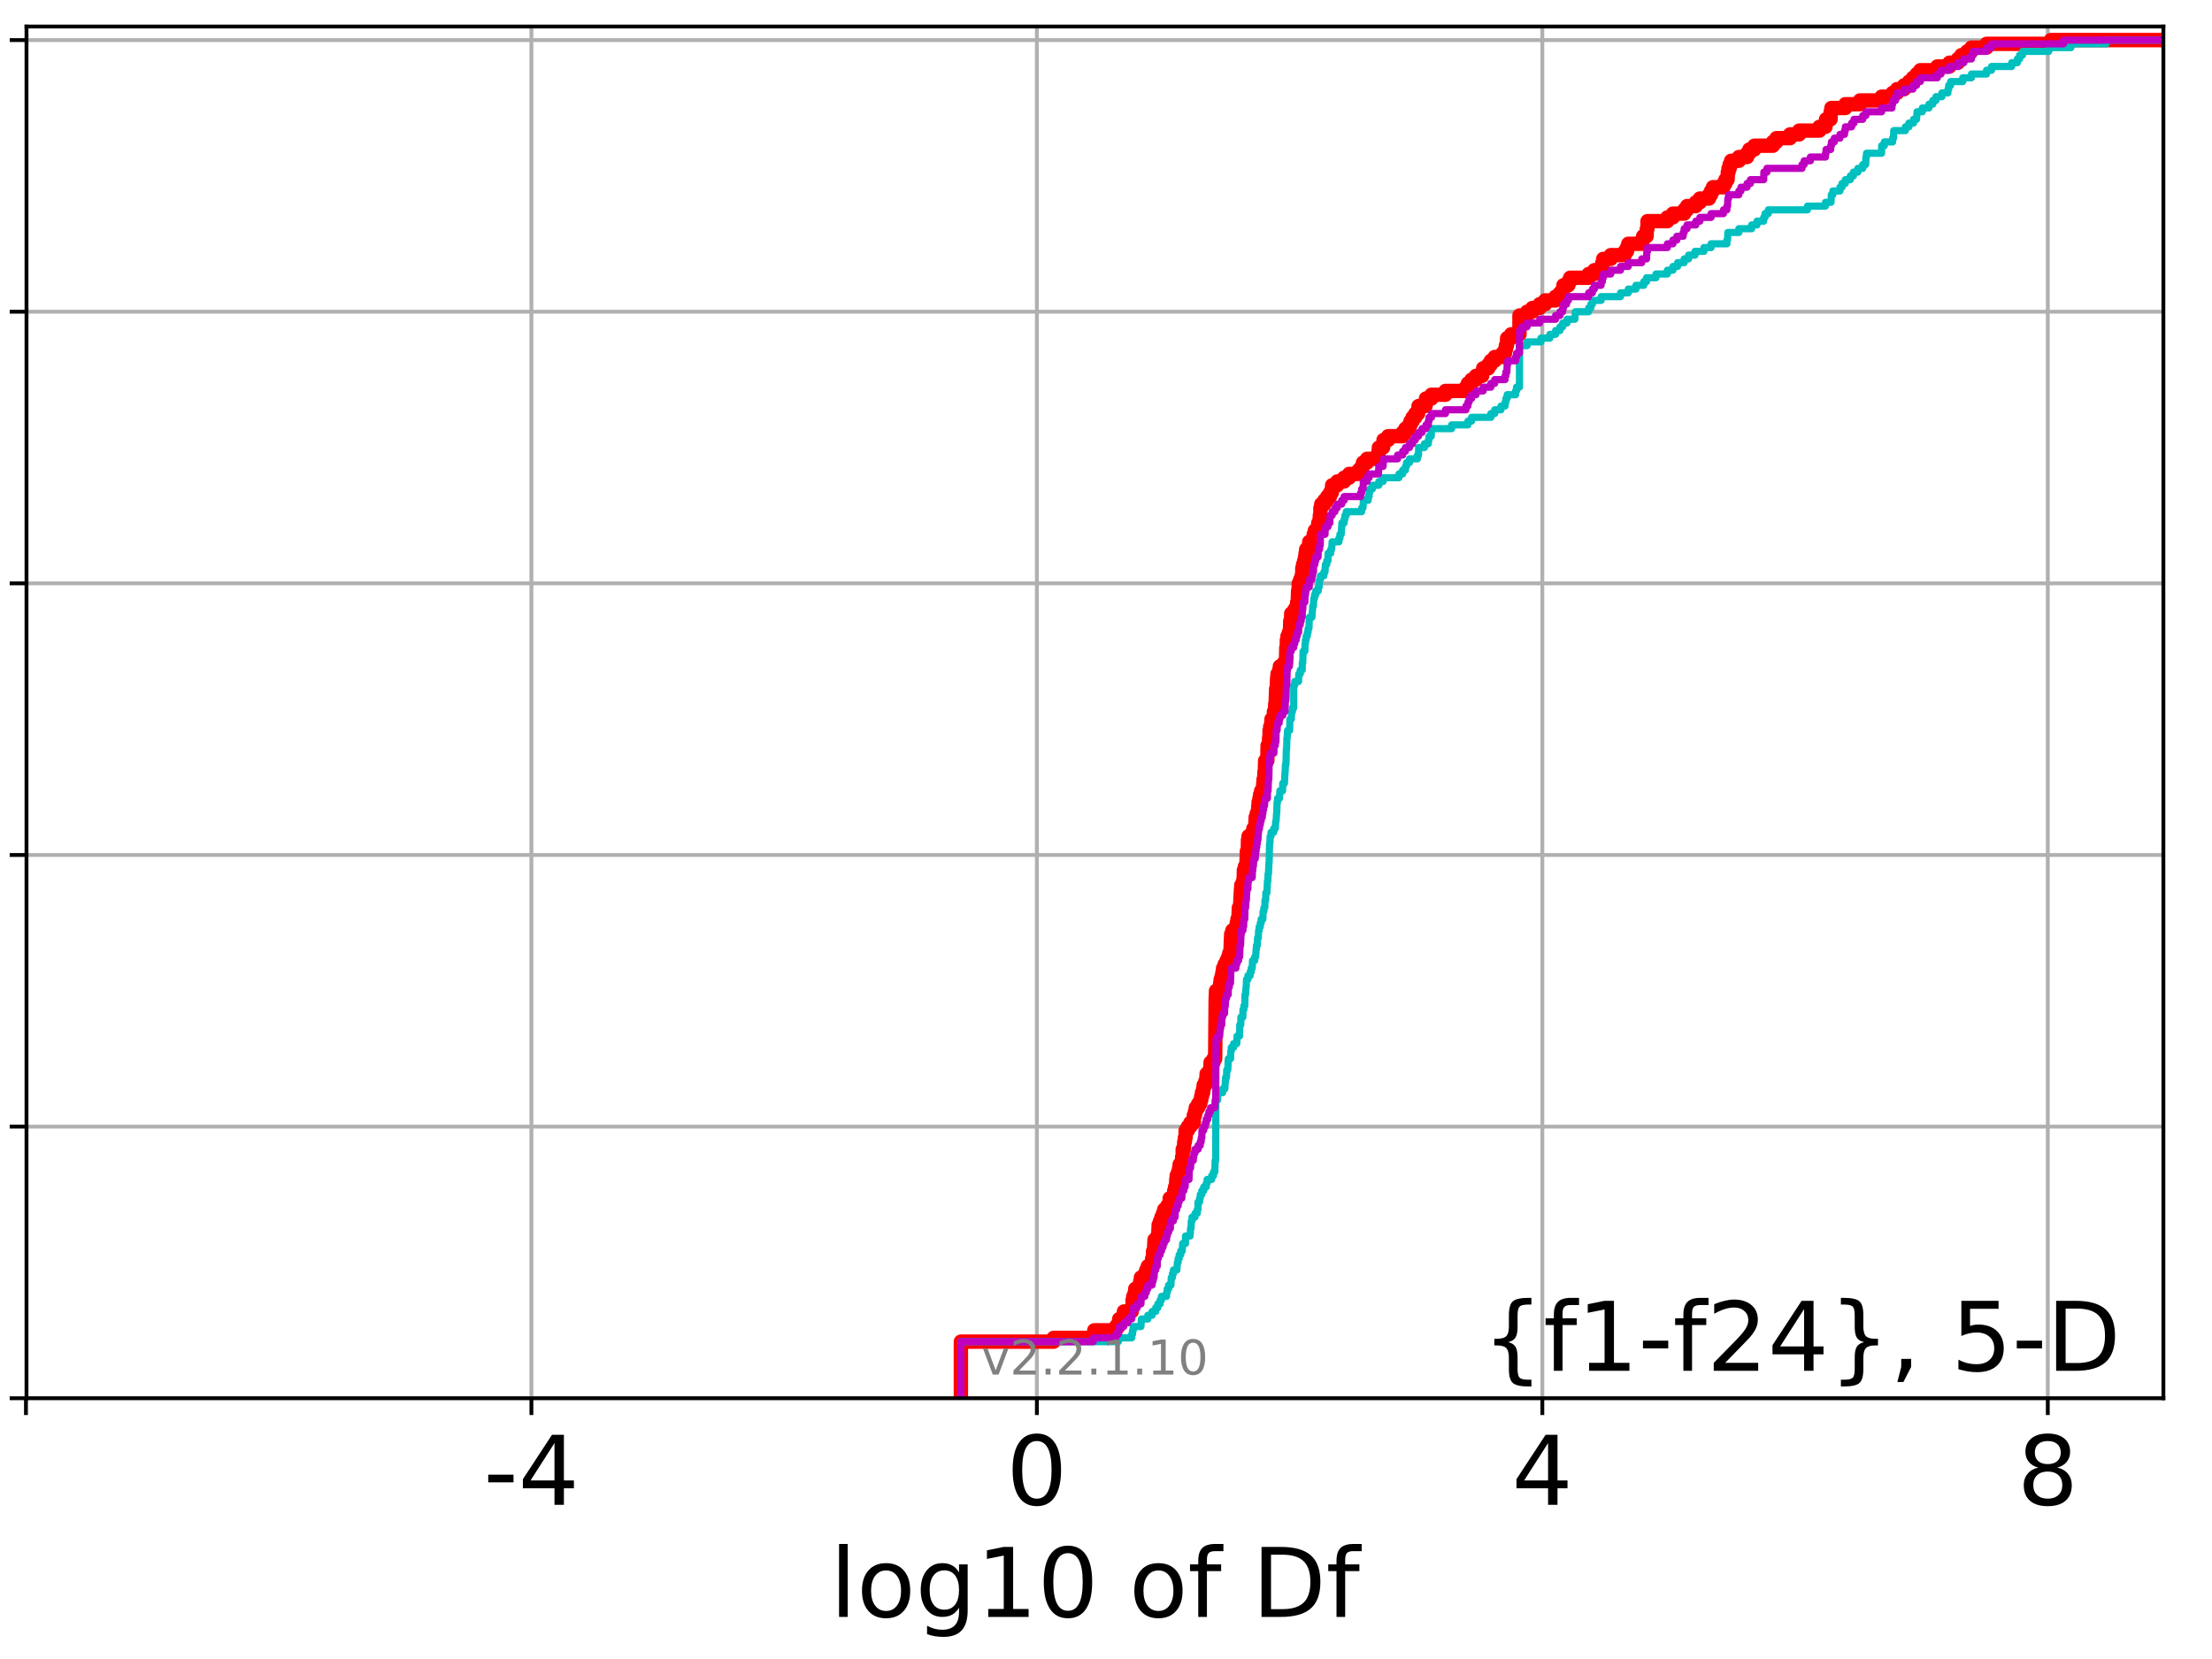 <?xml version="1.0" encoding="utf-8" standalone="no"?>
<!DOCTYPE svg PUBLIC "-//W3C//DTD SVG 1.1//EN"
  "http://www.w3.org/Graphics/SVG/1.1/DTD/svg11.dtd">
<!-- Created with matplotlib (http://matplotlib.org/) -->
<svg height="345.6pt" version="1.1" viewBox="0 0 460.8 345.6" width="460.8pt" xmlns="http://www.w3.org/2000/svg" xmlns:xlink="http://www.w3.org/1999/xlink">
 <defs>
  <style type="text/css">
*{stroke-linecap:butt;stroke-linejoin:round;}
  </style>
 </defs>
 <g id="figure_1">
  <g id="patch_1">
   <path d="M 0 345.6 
L 460.8 345.6 
L 460.8 0 
L 0 0 
z
" style="fill:#ffffff;"/>
  </g>
  <g id="axes_1">
   <g id="patch_2">
    <path d="M 5.52 291.28 
L 450.672 291.28 
L 450.672 5.52 
L 5.52 5.52 
z
" style="fill:#ffffff;"/>
   </g>
   <g id="matplotlib.axis_1">
    <g id="xtick_1">
     <g id="line2d_1">
      <path clip-path="url(#p9693f229a3)" d="M 5.406 291.28 
L 5.406 5.52 
" style="fill:none;stroke:#b0b0b0;stroke-linecap:square;stroke-width:0.8;"/>
     </g>
     <g id="line2d_2">
      <defs>
       <path d="M 0 0 
L 0 3.5 
" id="mdc2f9ef370" style="stroke:#000000;stroke-width:0.8;"/>
      </defs>
      <g>
       <use style="stroke:#000000;stroke-width:0.8;" x="5.406" xlink:href="#mdc2f9ef370" y="291.28"/>
      </g>
     </g>
    </g>
    <g id="xtick_2">
     <g id="line2d_3">
      <path clip-path="url(#p9693f229a3)" d="M 110.703 291.28 
L 110.703 5.52 
" style="fill:none;stroke:#b0b0b0;stroke-linecap:square;stroke-width:0.8;"/>
     </g>
     <g id="line2d_4">
      <g>
       <use style="stroke:#000000;stroke-width:0.8;" x="110.703" xlink:href="#mdc2f9ef370" y="291.28"/>
      </g>
     </g>
     <g id="text_1">
      <!-- -4 -->
      <defs>
       <path d="M 4.891 31.391 
L 31.203 31.391 
L 31.203 23.391 
L 4.891 23.391 
z
" id="DejaVuSans-2d"/>
       <path d="M 37.797 64.312 
L 12.891 25.391 
L 37.797 25.391 
z
M 35.203 72.906 
L 47.609 72.906 
L 47.609 25.391 
L 58.016 25.391 
L 58.016 17.188 
L 47.609 17.188 
L 47.609 0 
L 37.797 0 
L 37.797 17.188 
L 4.891 17.188 
L 4.891 26.703 
z
" id="DejaVuSans-34"/>
      </defs>
      <g transform="translate(100.733 313.477)scale(0.2 -0.2)">
       <use xlink:href="#DejaVuSans-2d"/>
       <use x="36.084" xlink:href="#DejaVuSans-34"/>
      </g>
     </g>
    </g>
    <g id="xtick_3">
     <g id="line2d_5">
      <path clip-path="url(#p9693f229a3)" d="M 216 291.28 
L 216 5.52 
" style="fill:none;stroke:#b0b0b0;stroke-linecap:square;stroke-width:0.8;"/>
     </g>
     <g id="line2d_6">
      <g>
       <use style="stroke:#000000;stroke-width:0.8;" x="216" xlink:href="#mdc2f9ef370" y="291.28"/>
      </g>
     </g>
     <g id="text_2">
      <!-- 0 -->
      <defs>
       <path d="M 31.781 66.406 
Q 24.172 66.406 20.328 58.906 
Q 16.5 51.422 16.5 36.375 
Q 16.5 21.391 20.328 13.891 
Q 24.172 6.391 31.781 6.391 
Q 39.453 6.391 43.281 13.891 
Q 47.125 21.391 47.125 36.375 
Q 47.125 51.422 43.281 58.906 
Q 39.453 66.406 31.781 66.406 
z
M 31.781 74.219 
Q 44.047 74.219 50.516 64.516 
Q 56.984 54.828 56.984 36.375 
Q 56.984 17.969 50.516 8.266 
Q 44.047 -1.422 31.781 -1.422 
Q 19.531 -1.422 13.062 8.266 
Q 6.594 17.969 6.594 36.375 
Q 6.594 54.828 13.062 64.516 
Q 19.531 74.219 31.781 74.219 
z
" id="DejaVuSans-30"/>
      </defs>
      <g transform="translate(209.637 313.477)scale(0.2 -0.2)">
       <use xlink:href="#DejaVuSans-30"/>
      </g>
     </g>
    </g>
    <g id="xtick_4">
     <g id="line2d_7">
      <path clip-path="url(#p9693f229a3)" d="M 321.296 291.28 
L 321.296 5.52 
" style="fill:none;stroke:#b0b0b0;stroke-linecap:square;stroke-width:0.8;"/>
     </g>
     <g id="line2d_8">
      <g>
       <use style="stroke:#000000;stroke-width:0.8;" x="321.296" xlink:href="#mdc2f9ef370" y="291.28"/>
      </g>
     </g>
     <g id="text_3">
      <!-- 4 -->
      <g transform="translate(314.934 313.477)scale(0.2 -0.2)">
       <use xlink:href="#DejaVuSans-34"/>
      </g>
     </g>
    </g>
    <g id="xtick_5">
     <g id="line2d_9">
      <path clip-path="url(#p9693f229a3)" d="M 426.593 291.28 
L 426.593 5.52 
" style="fill:none;stroke:#b0b0b0;stroke-linecap:square;stroke-width:0.8;"/>
     </g>
     <g id="line2d_10">
      <g>
       <use style="stroke:#000000;stroke-width:0.8;" x="426.593" xlink:href="#mdc2f9ef370" y="291.28"/>
      </g>
     </g>
     <g id="text_4">
      <!-- 8 -->
      <defs>
       <path d="M 31.781 34.625 
Q 24.75 34.625 20.719 30.859 
Q 16.703 27.094 16.703 20.516 
Q 16.703 13.922 20.719 10.156 
Q 24.75 6.391 31.781 6.391 
Q 38.812 6.391 42.859 10.172 
Q 46.922 13.969 46.922 20.516 
Q 46.922 27.094 42.891 30.859 
Q 38.875 34.625 31.781 34.625 
z
M 21.922 38.812 
Q 15.578 40.375 12.031 44.719 
Q 8.5 49.078 8.5 55.328 
Q 8.5 64.062 14.719 69.141 
Q 20.953 74.219 31.781 74.219 
Q 42.672 74.219 48.875 69.141 
Q 55.078 64.062 55.078 55.328 
Q 55.078 49.078 51.531 44.719 
Q 48 40.375 41.703 38.812 
Q 48.828 37.156 52.797 32.312 
Q 56.781 27.484 56.781 20.516 
Q 56.781 9.906 50.312 4.234 
Q 43.844 -1.422 31.781 -1.422 
Q 19.734 -1.422 13.25 4.234 
Q 6.781 9.906 6.781 20.516 
Q 6.781 27.484 10.781 32.312 
Q 14.797 37.156 21.922 38.812 
z
M 18.312 54.391 
Q 18.312 48.734 21.844 45.562 
Q 25.391 42.391 31.781 42.391 
Q 38.141 42.391 41.719 45.562 
Q 45.312 48.734 45.312 54.391 
Q 45.312 60.062 41.719 63.234 
Q 38.141 66.406 31.781 66.406 
Q 25.391 66.406 21.844 63.234 
Q 18.312 60.062 18.312 54.391 
z
" id="DejaVuSans-38"/>
      </defs>
      <g transform="translate(420.23 313.477)scale(0.2 -0.2)">
       <use xlink:href="#DejaVuSans-38"/>
      </g>
     </g>
    </g>
    <g id="text_5">
     <!-- log10 of Df -->
     <defs>
      <path d="M 9.422 75.984 
L 18.406 75.984 
L 18.406 0 
L 9.422 0 
z
" id="DejaVuSans-6c"/>
      <path d="M 30.609 48.391 
Q 23.391 48.391 19.188 42.75 
Q 14.984 37.109 14.984 27.297 
Q 14.984 17.484 19.156 11.844 
Q 23.344 6.203 30.609 6.203 
Q 37.797 6.203 41.984 11.859 
Q 46.188 17.531 46.188 27.297 
Q 46.188 37.016 41.984 42.703 
Q 37.797 48.391 30.609 48.391 
z
M 30.609 56 
Q 42.328 56 49.016 48.375 
Q 55.719 40.766 55.719 27.297 
Q 55.719 13.875 49.016 6.219 
Q 42.328 -1.422 30.609 -1.422 
Q 18.844 -1.422 12.172 6.219 
Q 5.516 13.875 5.516 27.297 
Q 5.516 40.766 12.172 48.375 
Q 18.844 56 30.609 56 
z
" id="DejaVuSans-6f"/>
      <path d="M 45.406 27.984 
Q 45.406 37.75 41.375 43.109 
Q 37.359 48.484 30.078 48.484 
Q 22.859 48.484 18.828 43.109 
Q 14.797 37.75 14.797 27.984 
Q 14.797 18.266 18.828 12.891 
Q 22.859 7.516 30.078 7.516 
Q 37.359 7.516 41.375 12.891 
Q 45.406 18.266 45.406 27.984 
z
M 54.391 6.781 
Q 54.391 -7.172 48.188 -13.984 
Q 42 -20.797 29.203 -20.797 
Q 24.469 -20.797 20.266 -20.094 
Q 16.062 -19.391 12.109 -17.922 
L 12.109 -9.188 
Q 16.062 -11.328 19.922 -12.344 
Q 23.781 -13.375 27.781 -13.375 
Q 36.625 -13.375 41.016 -8.766 
Q 45.406 -4.156 45.406 5.172 
L 45.406 9.625 
Q 42.625 4.781 38.281 2.391 
Q 33.938 0 27.875 0 
Q 17.828 0 11.672 7.656 
Q 5.516 15.328 5.516 27.984 
Q 5.516 40.672 11.672 48.328 
Q 17.828 56 27.875 56 
Q 33.938 56 38.281 53.609 
Q 42.625 51.219 45.406 46.391 
L 45.406 54.688 
L 54.391 54.688 
z
" id="DejaVuSans-67"/>
      <path d="M 12.406 8.297 
L 28.516 8.297 
L 28.516 63.922 
L 10.984 60.406 
L 10.984 69.391 
L 28.422 72.906 
L 38.281 72.906 
L 38.281 8.297 
L 54.391 8.297 
L 54.391 0 
L 12.406 0 
z
" id="DejaVuSans-31"/>
      <path id="DejaVuSans-20"/>
      <path d="M 37.109 75.984 
L 37.109 68.5 
L 28.516 68.5 
Q 23.688 68.5 21.797 66.547 
Q 19.922 64.594 19.922 59.516 
L 19.922 54.688 
L 34.719 54.688 
L 34.719 47.703 
L 19.922 47.703 
L 19.922 0 
L 10.891 0 
L 10.891 47.703 
L 2.297 47.703 
L 2.297 54.688 
L 10.891 54.688 
L 10.891 58.5 
Q 10.891 67.625 15.141 71.797 
Q 19.391 75.984 28.609 75.984 
z
" id="DejaVuSans-66"/>
      <path d="M 19.672 64.797 
L 19.672 8.109 
L 31.594 8.109 
Q 46.688 8.109 53.688 14.938 
Q 60.688 21.781 60.688 36.531 
Q 60.688 51.172 53.688 57.984 
Q 46.688 64.797 31.594 64.797 
z
M 9.812 72.906 
L 30.078 72.906 
Q 51.266 72.906 61.172 64.094 
Q 71.094 55.281 71.094 36.531 
Q 71.094 17.672 61.125 8.828 
Q 51.172 0 30.078 0 
L 9.812 0 
z
" id="DejaVuSans-44"/>
     </defs>
     <g transform="translate(172.91 336.833)scale(0.2 -0.2)">
      <use xlink:href="#DejaVuSans-6c"/>
      <use x="27.783" xlink:href="#DejaVuSans-6f"/>
      <use x="88.965" xlink:href="#DejaVuSans-67"/>
      <use x="152.441" xlink:href="#DejaVuSans-31"/>
      <use x="216.064" xlink:href="#DejaVuSans-30"/>
      <use x="279.688" xlink:href="#DejaVuSans-20"/>
      <use x="311.475" xlink:href="#DejaVuSans-6f"/>
      <use x="372.656" xlink:href="#DejaVuSans-66"/>
      <use x="407.861" xlink:href="#DejaVuSans-20"/>
      <use x="439.648" xlink:href="#DejaVuSans-44"/>
      <use x="516.65" xlink:href="#DejaVuSans-66"/>
     </g>
    </g>
   </g>
   <g id="matplotlib.axis_2">
    <g id="ytick_1">
     <g id="line2d_11">
      <path clip-path="url(#p9693f229a3)" d="M 5.52 291.28 
L 450.672 291.28 
" style="fill:none;stroke:#b0b0b0;stroke-linecap:square;stroke-width:0.8;"/>
     </g>
     <g id="line2d_12">
      <defs>
       <path d="M 0 0 
L -3.5 0 
" id="m0e0a0d2873" style="stroke:#000000;stroke-width:0.8;"/>
      </defs>
      <g>
       <use style="stroke:#000000;stroke-width:0.8;" x="5.52" xlink:href="#m0e0a0d2873" y="291.28"/>
      </g>
     </g>
    </g>
    <g id="ytick_2">
     <g id="line2d_13">
      <path clip-path="url(#p9693f229a3)" d="M 5.52 234.694 
L 450.672 234.694 
" style="fill:none;stroke:#b0b0b0;stroke-linecap:square;stroke-width:0.8;"/>
     </g>
     <g id="line2d_14">
      <g>
       <use style="stroke:#000000;stroke-width:0.8;" x="5.52" xlink:href="#m0e0a0d2873" y="234.694"/>
      </g>
     </g>
    </g>
    <g id="ytick_3">
     <g id="line2d_15">
      <path clip-path="url(#p9693f229a3)" d="M 5.52 178.108 
L 450.672 178.108 
" style="fill:none;stroke:#b0b0b0;stroke-linecap:square;stroke-width:0.8;"/>
     </g>
     <g id="line2d_16">
      <g>
       <use style="stroke:#000000;stroke-width:0.8;" x="5.52" xlink:href="#m0e0a0d2873" y="178.108"/>
      </g>
     </g>
    </g>
    <g id="ytick_4">
     <g id="line2d_17">
      <path clip-path="url(#p9693f229a3)" d="M 5.52 121.522 
L 450.672 121.522 
" style="fill:none;stroke:#b0b0b0;stroke-linecap:square;stroke-width:0.8;"/>
     </g>
     <g id="line2d_18">
      <g>
       <use style="stroke:#000000;stroke-width:0.8;" x="5.52" xlink:href="#m0e0a0d2873" y="121.522"/>
      </g>
     </g>
    </g>
    <g id="ytick_5">
     <g id="line2d_19">
      <path clip-path="url(#p9693f229a3)" d="M 5.52 64.935 
L 450.672 64.935 
" style="fill:none;stroke:#b0b0b0;stroke-linecap:square;stroke-width:0.8;"/>
     </g>
     <g id="line2d_20">
      <g>
       <use style="stroke:#000000;stroke-width:0.8;" x="5.52" xlink:href="#m0e0a0d2873" y="64.935"/>
      </g>
     </g>
    </g>
    <g id="ytick_6">
     <g id="line2d_21">
      <path clip-path="url(#p9693f229a3)" d="M 5.52 8.349 
L 450.672 8.349 
" style="fill:none;stroke:#b0b0b0;stroke-linecap:square;stroke-width:0.8;"/>
     </g>
     <g id="line2d_22">
      <g>
       <use style="stroke:#000000;stroke-width:0.8;" x="5.52" xlink:href="#m0e0a0d2873" y="8.349"/>
      </g>
     </g>
    </g>
   </g>
   <g id="line2d_23">
    <path clip-path="url(#p9693f229a3)" d="M 200.168 291.28 
L 200.168 279.491 
L 219.496 279.491 
L 219.496 278.705 
L 227.753 278.705 
L 227.753 277.919 
L 227.956 277.919 
L 227.956 277.133 
L 232.455 277.133 
L 232.455 276.348 
L 232.977 276.348 
L 232.977 275.562 
L 233.156 275.562 
L 233.156 274.776 
L 234.094 274.776 
L 234.139 273.204 
L 235.759 273.204 
L 235.759 272.418 
L 235.929 272.418 
L 235.931 270.846 
L 236.077 270.846 
L 236.077 270.06 
L 236.377 270.06 
L 236.377 269.274 
L 236.497 269.274 
L 236.497 268.488 
L 237.33 268.488 
L 237.33 267.702 
L 237.532 267.702 
L 237.532 266.917 
L 237.674 266.917 
L 237.674 266.131 
L 238.49 266.131 
L 238.49 265.345 
L 238.792 265.345 
L 238.792 264.559 
L 239.117 264.559 
L 239.117 263.773 
L 239.973 263.773 
L 240.006 262.201 
L 240.197 262.201 
L 240.214 260.629 
L 240.398 260.629 
L 240.505 258.271 
L 241.089 258.271 
L 241.089 257.486 
L 241.274 257.486 
L 241.379 255.128 
L 241.67 255.128 
L 241.67 254.342 
L 241.952 254.342 
L 241.952 253.556 
L 242.276 253.556 
L 242.276 252.77 
L 242.526 252.77 
L 242.526 251.984 
L 243.155 251.984 
L 243.155 251.198 
L 243.597 251.198 
L 243.674 249.626 
L 244.442 249.626 
L 244.442 248.84 
L 244.612 248.84 
L 244.612 248.054 
L 244.793 248.054 
L 244.793 247.269 
L 244.984 247.269 
L 245.038 245.697 
L 245.126 245.697 
L 245.126 244.911 
L 245.424 244.911 
L 245.424 244.125 
L 245.634 244.125 
L 245.634 243.339 
L 245.749 243.339 
L 245.749 242.553 
L 246.192 242.553 
L 246.271 240.981 
L 246.38 240.981 
L 246.385 239.409 
L 246.609 239.409 
L 246.711 237.838 
L 246.83 237.838 
L 246.83 237.052 
L 246.964 237.052 
L 246.998 235.48 
L 247.463 235.48 
L 247.463 234.694 
L 247.965 234.694 
L 247.965 233.908 
L 248.692 233.908 
L 248.699 232.336 
L 248.94 232.336 
L 248.94 231.55 
L 249.105 231.55 
L 249.105 230.764 
L 249.582 230.764 
L 249.582 229.978 
L 250.036 229.978 
L 250.036 229.192 
L 250.231 229.192 
L 250.231 228.407 
L 250.393 228.407 
L 250.393 227.621 
L 250.631 227.621 
L 250.631 226.835 
L 250.748 226.835 
L 250.748 226.049 
L 251.089 226.049 
L 251.089 225.263 
L 251.283 225.263 
L 251.362 223.691 
L 251.957 223.691 
L 251.957 222.905 
L 252.161 222.905 
L 252.186 221.333 
L 252.794 221.333 
L 252.794 220.547 
L 253.139 220.547 
L 253.248 207.973 
L 253.264 207.973 
L 253.318 206.401 
L 254.086 206.401 
L 254.181 204.829 
L 254.283 204.829 
L 254.283 204.043 
L 254.513 204.043 
L 254.513 203.257 
L 254.67 203.257 
L 254.67 202.471 
L 254.797 202.471 
L 254.797 201.685 
L 255.115 201.685 
L 255.115 200.899 
L 255.511 200.899 
L 255.511 200.113 
L 255.864 200.113 
L 255.864 199.328 
L 256.087 199.328 
L 256.087 198.542 
L 256.326 198.542 
L 256.433 195.398 
L 256.472 195.398 
L 256.472 194.612 
L 256.723 194.612 
L 256.723 193.826 
L 257.456 193.826 
L 257.456 193.04 
L 257.639 193.04 
L 257.639 192.254 
L 257.791 192.254 
L 257.791 191.468 
L 257.994 191.468 
L 258.075 189.111 
L 258.325 189.111 
L 258.436 186.753 
L 258.436 186.753 
L 258.526 185.181 
L 258.579 185.181 
L 258.579 184.395 
L 258.928 184.395 
L 258.928 183.609 
L 259.071 183.609 
L 259.127 181.251 
L 259.357 181.251 
L 259.357 180.465 
L 259.643 180.465 
L 259.754 177.322 
L 259.942 177.322 
L 259.981 174.964 
L 260.109 174.964 
L 260.109 174.178 
L 260.858 174.178 
L 260.858 173.392 
L 261.098 173.392 
L 261.098 172.606 
L 261.482 172.606 
L 261.582 170.249 
L 261.797 170.249 
L 261.797 169.463 
L 262.055 169.463 
L 262.129 167.891 
L 262.191 167.891 
L 262.191 167.105 
L 262.371 167.105 
L 262.371 166.319 
L 262.505 166.319 
L 262.505 165.533 
L 262.724 165.533 
L 262.724 164.747 
L 263.086 164.747 
L 263.162 163.175 
L 263.218 163.175 
L 263.218 162.389 
L 263.345 162.389 
L 263.413 160.818 
L 263.482 160.818 
L 263.558 158.46 
L 264.008 158.46 
L 264.063 155.316 
L 264.35 155.316 
L 264.382 153.744 
L 264.466 153.744 
L 264.473 152.172 
L 264.61 152.172 
L 264.61 151.386 
L 264.798 151.386 
L 264.874 149.815 
L 265.356 149.815 
L 265.384 148.243 
L 265.597 148.243 
L 265.658 146.671 
L 265.726 146.671 
L 265.815 144.313 
L 265.839 144.313 
L 265.839 143.527 
L 265.964 143.527 
L 266.051 141.17 
L 266.136 141.17 
L 266.136 140.384 
L 266.477 140.384 
L 266.477 139.598 
L 266.62 139.598 
L 266.62 138.812 
L 267.476 138.812 
L 267.476 138.026 
L 267.89 138.026 
L 267.963 134.882 
L 268.067 134.882 
L 268.085 133.31 
L 268.217 133.31 
L 268.217 132.524 
L 268.504 132.524 
L 268.504 131.739 
L 268.721 131.739 
L 268.782 129.381 
L 268.965 129.381 
L 268.986 127.809 
L 269.63 127.809 
L 269.63 127.023 
L 270.069 127.023 
L 270.069 126.237 
L 270.231 126.237 
L 270.231 125.451 
L 270.348 125.451 
L 270.417 123.093 
L 270.521 123.093 
L 270.559 121.522 
L 270.863 121.522 
L 270.863 120.736 
L 271.156 120.736 
L 271.156 119.95 
L 271.271 119.95 
L 271.293 118.378 
L 271.456 118.378 
L 271.456 117.592 
L 271.691 117.592 
L 271.691 116.806 
L 271.865 116.806 
L 271.865 116.02 
L 271.979 116.02 
L 271.979 115.234 
L 272.096 115.234 
L 272.096 114.448 
L 272.6 114.448 
L 272.6 113.662 
L 272.741 113.662 
L 272.741 112.876 
L 273.61 112.876 
L 273.669 111.305 
L 273.906 111.305 
L 273.906 110.519 
L 274.581 110.519 
L 274.615 108.947 
L 274.879 108.947 
L 274.954 107.375 
L 275.065 107.375 
L 275.07 105.803 
L 275.244 105.803 
L 275.244 105.017 
L 275.899 105.017 
L 275.899 104.231 
L 276.496 104.231 
L 276.496 103.445 
L 277.054 103.445 
L 277.054 102.66 
L 277.436 102.66 
L 277.51 101.088 
L 278.571 101.088 
L 278.571 100.302 
L 280.004 100.302 
L 280.004 99.516 
L 281.041 99.516 
L 281.041 98.73 
L 283.018 98.73 
L 283.018 97.944 
L 283.653 97.944 
L 283.653 97.158 
L 283.946 97.158 
L 283.946 96.372 
L 284.778 96.372 
L 284.778 95.586 
L 286.896 95.586 
L 286.896 94.8 
L 287.148 94.8 
L 287.247 93.229 
L 288.127 93.229 
L 288.22 91.657 
L 289.179 91.657 
L 289.179 90.871 
L 292.199 90.871 
L 292.199 90.085 
L 292.774 90.085 
L 292.774 89.299 
L 293.53 89.299 
L 293.53 88.513 
L 293.844 88.513 
L 293.844 87.727 
L 294.278 87.727 
L 294.278 86.941 
L 294.834 86.941 
L 294.834 86.155 
L 295.417 86.155 
L 295.509 84.583 
L 296.971 84.583 
L 297.058 83.012 
L 298.207 83.012 
L 298.207 82.226 
L 301.119 82.226 
L 301.119 81.44 
L 305.377 81.44 
L 305.377 80.654 
L 305.791 80.654 
L 305.791 79.868 
L 306.556 79.868 
L 306.556 79.082 
L 307.483 79.082 
L 307.483 78.296 
L 308.764 78.296 
L 308.764 77.51 
L 308.969 77.51 
L 308.969 76.724 
L 310.046 76.724 
L 310.046 75.938 
L 310.572 75.938 
L 310.572 75.152 
L 311.376 75.152 
L 311.376 74.366 
L 312.994 74.366 
L 312.994 73.581 
L 313.526 73.581 
L 313.526 72.795 
L 313.702 72.795 
L 313.702 72.009 
L 313.913 72.009 
L 313.969 70.437 
L 314.786 70.437 
L 314.786 69.651 
L 316.533 69.651 
L 316.533 65.721 
L 318.117 65.721 
L 318.117 64.935 
L 319.244 64.935 
L 319.244 64.15 
L 320.748 64.15 
L 320.748 63.364 
L 321.872 63.364 
L 321.872 62.578 
L 324.059 62.578 
L 324.059 61.792 
L 324.977 61.792 
L 324.977 61.006 
L 325.533 61.006 
L 325.533 60.22 
L 325.686 60.22 
L 325.686 59.434 
L 326.713 59.434 
L 326.713 58.648 
L 327.087 58.648 
L 327.087 57.862 
L 330.951 57.862 
L 330.951 57.076 
L 332.129 57.076 
L 332.129 56.29 
L 333.538 56.29 
L 333.538 55.504 
L 333.802 55.504 
L 333.802 54.719 
L 333.988 54.719 
L 333.988 53.933 
L 335.552 53.933 
L 335.552 53.147 
L 338.46 53.147 
L 338.46 52.361 
L 338.926 52.361 
L 338.926 51.575 
L 339.201 51.575 
L 339.201 50.789 
L 342.008 50.789 
L 342.008 50.003 
L 342.294 50.003 
L 342.294 49.217 
L 343.007 49.217 
L 343.071 47.645 
L 343.199 47.645 
L 343.209 46.073 
L 347.345 46.073 
L 347.345 45.287 
L 348.502 45.287 
L 348.502 44.502 
L 350.844 44.502 
L 350.844 43.716 
L 351.445 43.716 
L 351.445 42.93 
L 353.266 42.93 
L 353.266 42.144 
L 354.118 42.144 
L 354.118 41.358 
L 356.016 41.358 
L 356.016 40.572 
L 356.442 40.572 
L 356.442 39.786 
L 356.841 39.786 
L 356.841 39 
L 359.03 39 
L 359.03 38.214 
L 359.45 38.214 
L 359.45 37.428 
L 359.883 37.428 
L 359.943 35.856 
L 360.084 35.856 
L 360.084 35.071 
L 360.319 35.071 
L 360.319 34.285 
L 360.626 34.285 
L 360.626 33.499 
L 362.239 33.499 
L 362.239 32.713 
L 363.942 32.713 
L 363.942 31.927 
L 364.428 31.927 
L 364.428 31.141 
L 365.46 31.141 
L 365.46 30.355 
L 369.327 30.355 
L 369.327 29.569 
L 370.064 29.569 
L 370.064 28.783 
L 372.897 28.783 
L 372.897 27.997 
L 374.795 27.997 
L 374.795 27.211 
L 379.006 27.211 
L 379.006 26.425 
L 380.28 26.425 
L 380.28 25.64 
L 380.399 25.64 
L 380.399 24.854 
L 381.336 24.854 
L 381.366 23.282 
L 381.517 23.282 
L 381.517 22.496 
L 384.419 22.496 
L 384.419 21.71 
L 387.477 21.71 
L 387.477 20.924 
L 391.981 20.924 
L 391.981 20.138 
L 394.269 20.138 
L 394.269 19.352 
L 395.202 19.352 
L 395.202 18.566 
L 396.664 18.566 
L 396.664 17.78 
L 397.7 17.78 
L 397.7 16.994 
L 398.498 16.994 
L 398.498 16.208 
L 399.294 16.208 
L 399.294 15.423 
L 400.03 15.423 
L 400.03 14.637 
L 403.578 14.637 
L 403.578 13.851 
L 406.112 13.851 
L 406.112 13.065 
L 407.871 13.065 
L 407.871 12.279 
L 408.582 12.279 
L 408.582 11.493 
L 409.787 11.493 
L 409.787 10.707 
L 410.688 10.707 
L 410.688 9.921 
L 413.834 9.921 
L 413.834 9.135 
L 427.236 9.135 
L 427.236 8.349 
L 427.236 8.349 
L 450.672 8.349 
L 450.672 8.349 
" style="fill:none;stroke:#ff0000;stroke-linecap:square;stroke-width:3;"/>
   </g>
   <g id="line2d_24">
    <path clip-path="url(#p9693f229a3)" d="M 200.168 291.28 
L 200.168 279.491 
L 232.977 279.491 
L 232.977 278.705 
L 235.759 278.705 
L 235.759 277.919 
L 235.929 277.919 
L 235.929 277.133 
L 236.077 277.133 
L 236.077 276.348 
L 237.674 276.348 
L 237.774 274.776 
L 239.117 274.776 
L 239.117 273.99 
L 240.006 273.99 
L 240.006 273.204 
L 240.763 273.204 
L 240.763 272.418 
L 241.196 272.418 
L 241.196 271.632 
L 241.67 271.632 
L 241.67 270.846 
L 241.952 270.846 
L 241.952 270.06 
L 243.014 270.06 
L 243.014 269.274 
L 243.155 269.274 
L 243.155 268.488 
L 243.448 268.488 
L 243.448 267.702 
L 243.927 267.702 
L 243.996 266.131 
L 244.234 266.131 
L 244.234 265.345 
L 244.442 265.345 
L 244.442 264.559 
L 245.167 264.559 
L 245.269 262.987 
L 245.424 262.987 
L 245.424 262.201 
L 245.634 262.201 
L 245.634 261.415 
L 245.954 261.415 
L 245.954 260.629 
L 246.271 260.629 
L 246.367 259.057 
L 246.952 259.057 
L 246.964 257.486 
L 247.918 257.486 
L 248.015 255.914 
L 248.112 255.914 
L 248.175 254.342 
L 248.315 254.342 
L 248.315 253.556 
L 248.94 253.556 
L 248.94 252.77 
L 249.407 252.77 
L 249.407 251.984 
L 249.56 251.984 
L 249.57 250.412 
L 249.893 250.412 
L 249.893 249.626 
L 250.036 249.626 
L 250.036 248.84 
L 250.356 248.84 
L 250.356 248.054 
L 250.763 248.054 
L 250.763 247.269 
L 251.283 247.269 
L 251.283 246.483 
L 251.472 246.483 
L 251.472 245.697 
L 252.408 245.697 
L 252.408 244.911 
L 252.795 244.911 
L 252.795 244.125 
L 253.067 244.125 
L 253.139 241.767 
L 253.248 241.767 
L 253.288 229.192 
L 253.637 229.192 
L 253.721 227.621 
L 254.697 227.621 
L 254.697 226.835 
L 255.151 226.835 
L 255.255 225.263 
L 255.301 225.263 
L 255.301 224.477 
L 255.511 224.477 
L 255.545 222.905 
L 255.769 222.905 
L 255.878 220.547 
L 256.353 220.547 
L 256.39 218.975 
L 256.496 218.975 
L 256.496 218.19 
L 256.98 218.19 
L 256.98 217.404 
L 257.639 217.404 
L 257.713 215.832 
L 258.212 215.832 
L 258.271 213.474 
L 258.481 213.474 
L 258.504 211.902 
L 258.911 211.902 
L 258.928 210.33 
L 259.116 210.33 
L 259.116 209.544 
L 259.311 209.544 
L 259.357 207.187 
L 259.47 207.187 
L 259.575 205.615 
L 259.61 205.615 
L 259.667 204.043 
L 259.963 204.043 
L 259.963 203.257 
L 260.424 203.257 
L 260.424 202.471 
L 260.655 202.471 
L 260.655 201.685 
L 260.858 201.685 
L 260.924 200.113 
L 261.377 200.113 
L 261.377 199.328 
L 261.582 199.328 
L 261.675 197.756 
L 261.735 197.756 
L 261.735 196.97 
L 261.915 196.97 
L 261.973 195.398 
L 262.129 195.398 
L 262.191 193.826 
L 262.317 193.826 
L 262.317 193.04 
L 262.549 193.04 
L 262.549 192.254 
L 262.724 192.254 
L 262.724 191.468 
L 263.086 191.468 
L 263.118 189.897 
L 263.284 189.897 
L 263.284 189.111 
L 263.484 189.111 
L 263.522 187.539 
L 263.669 187.539 
L 263.691 185.967 
L 263.93 185.967 
L 264.027 183.609 
L 264.102 183.609 
L 264.171 182.037 
L 264.24 182.037 
L 264.35 179.68 
L 264.381 179.68 
L 264.473 175.75 
L 264.537 175.75 
L 264.61 174.178 
L 264.78 174.178 
L 264.78 173.392 
L 265.332 173.392 
L 265.332 172.606 
L 265.658 172.606 
L 265.766 171.034 
L 265.839 171.034 
L 265.932 169.463 
L 265.971 169.463 
L 266.033 167.105 
L 266.136 167.105 
L 266.136 166.319 
L 266.532 166.319 
L 266.62 164.747 
L 267.188 164.747 
L 267.211 163.175 
L 267.577 163.175 
L 267.688 160.818 
L 267.722 160.818 
L 267.782 159.246 
L 267.89 159.246 
L 267.963 156.102 
L 268.025 156.102 
L 268.085 153.744 
L 268.139 153.744 
L 268.217 152.172 
L 268.657 152.172 
L 268.709 149.815 
L 268.999 149.815 
L 269.075 148.243 
L 269.239 148.243 
L 269.239 147.457 
L 269.509 147.457 
L 269.509 142.741 
L 269.721 142.741 
L 269.721 141.955 
L 270.521 141.955 
L 270.559 140.384 
L 270.863 140.384 
L 270.863 139.598 
L 271.271 139.598 
L 271.293 138.026 
L 271.388 138.026 
L 271.456 135.668 
L 271.829 135.668 
L 271.865 134.096 
L 271.945 134.096 
L 271.945 133.31 
L 272.096 133.31 
L 272.096 132.524 
L 272.334 132.524 
L 272.334 131.739 
L 272.499 131.739 
L 272.499 130.953 
L 272.668 130.953 
L 272.773 128.595 
L 273.296 128.595 
L 273.406 127.023 
L 273.439 127.023 
L 273.439 126.237 
L 273.61 126.237 
L 273.669 124.665 
L 273.84 124.665 
L 273.84 123.879 
L 274.101 123.879 
L 274.101 123.093 
L 274.615 123.093 
L 274.615 122.308 
L 274.793 122.308 
L 274.879 120.736 
L 275.065 120.736 
L 275.065 119.95 
L 275.787 119.95 
L 275.787 119.164 
L 276.025 119.164 
L 276.099 117.592 
L 276.398 117.592 
L 276.398 116.806 
L 276.639 116.806 
L 276.667 115.234 
L 277.221 115.234 
L 277.221 114.448 
L 277.411 114.448 
L 277.51 112.876 
L 278.926 112.876 
L 278.926 112.091 
L 279.134 112.091 
L 279.134 111.305 
L 279.398 111.305 
L 279.487 109.733 
L 279.527 109.733 
L 279.527 108.947 
L 280.004 108.947 
L 280.004 108.161 
L 280.168 108.161 
L 280.168 107.375 
L 280.447 107.375 
L 280.447 106.589 
L 283.653 106.589 
L 283.653 105.803 
L 283.946 105.803 
L 284.01 104.231 
L 285.013 104.231 
L 285.013 103.445 
L 285.209 103.445 
L 285.209 102.66 
L 285.328 102.66 
L 285.328 101.874 
L 285.883 101.874 
L 285.883 101.088 
L 287.247 101.088 
L 287.247 100.302 
L 288.127 100.302 
L 288.127 99.516 
L 291.421 99.516 
L 291.421 98.73 
L 292.199 98.73 
L 292.199 97.944 
L 292.774 97.944 
L 292.774 97.158 
L 293.002 97.158 
L 293.002 96.372 
L 293.625 96.372 
L 293.625 95.586 
L 295.279 95.586 
L 295.279 94.8 
L 295.509 94.8 
L 295.518 93.229 
L 296.736 93.229 
L 296.736 92.443 
L 297.552 92.443 
L 297.552 91.657 
L 297.682 91.657 
L 297.682 90.871 
L 298.155 90.871 
L 298.207 89.299 
L 302.397 89.299 
L 302.397 88.513 
L 305.791 88.513 
L 305.791 87.727 
L 306.556 87.727 
L 306.556 86.941 
L 310.572 86.941 
L 310.572 86.155 
L 311.376 86.155 
L 311.376 85.369 
L 312.676 85.369 
L 312.676 84.583 
L 313.526 84.583 
L 313.526 83.797 
L 313.702 83.797 
L 313.702 83.012 
L 313.969 83.012 
L 313.969 82.226 
L 315.726 82.226 
L 315.726 81.44 
L 315.915 81.44 
L 315.915 80.654 
L 316.533 80.654 
L 316.533 72.009 
L 318.117 72.009 
L 318.117 71.223 
L 321.008 71.223 
L 321.008 70.437 
L 322.864 70.437 
L 322.864 69.651 
L 324.059 69.651 
L 324.059 68.865 
L 324.977 68.865 
L 324.977 68.079 
L 325.533 68.079 
L 325.533 67.293 
L 326.433 67.293 
L 326.433 66.507 
L 328.074 66.507 
L 328.178 64.935 
L 330.951 64.935 
L 330.951 64.15 
L 331.41 64.15 
L 331.41 63.364 
L 331.724 63.364 
L 331.724 62.578 
L 333.538 62.578 
L 333.538 61.792 
L 337.578 61.792 
L 337.578 61.006 
L 339.201 61.006 
L 339.201 60.22 
L 340.799 60.22 
L 340.799 59.434 
L 342.438 59.434 
L 342.438 58.648 
L 343.007 58.648 
L 343.007 57.862 
L 344.968 57.862 
L 344.968 57.076 
L 347.345 57.076 
L 347.345 56.29 
L 348.502 56.29 
L 348.502 55.504 
L 349.474 55.504 
L 349.474 54.719 
L 350.844 54.719 
L 350.844 53.933 
L 351.766 53.933 
L 351.766 53.147 
L 353.098 53.147 
L 353.098 52.361 
L 354.957 52.361 
L 354.957 51.575 
L 356.442 51.575 
L 356.442 50.789 
L 359.74 50.789 
L 359.74 50.003 
L 359.883 50.003 
L 359.943 48.431 
L 362.239 48.431 
L 362.239 47.645 
L 364.901 47.645 
L 364.901 46.859 
L 366.01 46.859 
L 366.01 46.073 
L 367.407 46.073 
L 367.407 45.287 
L 367.691 45.287 
L 367.691 44.502 
L 368.367 44.502 
L 368.367 43.716 
L 376.527 43.716 
L 376.527 42.93 
L 380.28 42.93 
L 380.28 42.144 
L 381.432 42.144 
L 381.498 40.572 
L 381.817 40.572 
L 381.817 39.786 
L 383.293 39.786 
L 383.293 39 
L 383.724 39 
L 383.724 38.214 
L 384.419 38.214 
L 384.419 37.428 
L 385.46 37.428 
L 385.46 36.642 
L 386.101 36.642 
L 386.101 35.856 
L 387.025 35.856 
L 387.025 35.071 
L 388.05 35.071 
L 388.05 34.285 
L 388.658 34.285 
L 388.703 32.713 
L 388.823 32.713 
L 388.823 31.927 
L 391.969 31.927 
L 391.978 30.355 
L 392.535 30.355 
L 392.535 29.569 
L 394.269 29.569 
L 394.269 28.783 
L 394.457 28.783 
L 394.499 27.211 
L 396.929 27.211 
L 396.929 26.425 
L 397.661 26.425 
L 397.661 25.64 
L 398.623 25.64 
L 398.623 24.854 
L 399.248 24.854 
L 399.358 23.282 
L 400.447 23.282 
L 400.447 22.496 
L 401.831 22.496 
L 401.831 21.71 
L 402.633 21.71 
L 402.633 20.924 
L 403.309 20.924 
L 403.309 20.138 
L 404.533 20.138 
L 404.533 19.352 
L 405.787 19.352 
L 405.787 18.566 
L 405.952 18.566 
L 405.952 17.78 
L 406.352 17.78 
L 406.352 16.994 
L 408.877 16.994 
L 408.877 16.208 
L 410.688 16.208 
L 410.688 15.423 
L 413.834 15.423 
L 413.834 14.637 
L 414.875 14.637 
L 414.875 13.851 
L 419.062 13.851 
L 419.062 13.065 
L 420.252 13.065 
L 420.252 12.279 
L 420.719 12.279 
L 420.719 11.493 
L 421.329 11.493 
L 421.329 10.707 
L 426.789 10.707 
L 426.789 9.921 
L 431.401 9.921 
L 431.401 9.135 
L 438.743 9.135 
L 438.743 8.349 
L 438.743 8.349 
L 450.672 8.349 
L 450.672 8.349 
" style="fill:none;stroke:#00bfbf;stroke-linecap:square;stroke-width:1.5;"/>
   </g>
   <g id="line2d_25">
    <path clip-path="url(#p9693f229a3)" d="M 200.168 291.28 
L 200.168 279.491 
L 227.753 279.491 
L 227.753 278.705 
L 232.455 278.705 
L 232.455 277.919 
L 232.977 277.919 
L 232.977 277.133 
L 233.156 277.133 
L 233.156 276.348 
L 234.094 276.348 
L 234.094 275.562 
L 234.963 275.562 
L 234.963 274.776 
L 235.759 274.776 
L 235.759 273.99 
L 235.929 273.99 
L 235.929 273.204 
L 236.077 273.204 
L 236.077 272.418 
L 236.917 272.418 
L 236.917 271.632 
L 237.674 271.632 
L 237.774 270.06 
L 238.49 270.06 
L 238.49 269.274 
L 238.792 269.274 
L 238.792 268.488 
L 239.117 268.488 
L 239.117 267.702 
L 240.006 267.702 
L 240.006 266.917 
L 240.214 266.917 
L 240.214 266.131 
L 240.413 266.131 
L 240.505 264.559 
L 240.763 264.559 
L 240.763 263.773 
L 241.072 263.773 
L 241.089 262.201 
L 241.274 262.201 
L 241.274 261.415 
L 241.67 261.415 
L 241.67 260.629 
L 241.952 260.629 
L 241.952 259.843 
L 242.276 259.843 
L 242.276 259.057 
L 242.526 259.057 
L 242.526 258.271 
L 243.014 258.271 
L 243.014 257.486 
L 243.155 257.486 
L 243.155 256.7 
L 243.448 256.7 
L 243.448 255.914 
L 243.812 255.914 
L 243.825 254.342 
L 244.442 254.342 
L 244.442 253.556 
L 244.793 253.556 
L 244.829 251.984 
L 245.126 251.984 
L 245.126 251.198 
L 245.424 251.198 
L 245.424 250.412 
L 245.634 250.412 
L 245.634 249.626 
L 246.192 249.626 
L 246.271 248.054 
L 246.609 248.054 
L 246.609 247.269 
L 246.885 247.269 
L 246.964 245.697 
L 247.691 245.697 
L 247.763 243.339 
L 248.015 243.339 
L 248.112 241.767 
L 248.583 241.767 
L 248.583 240.981 
L 248.699 240.981 
L 248.699 240.195 
L 248.94 240.195 
L 248.94 239.409 
L 249.582 239.409 
L 249.582 238.623 
L 250.036 238.623 
L 250.036 237.838 
L 250.231 237.838 
L 250.231 237.052 
L 250.356 237.052 
L 250.393 235.48 
L 250.748 235.48 
L 250.748 234.694 
L 251.089 234.694 
L 251.089 233.908 
L 251.283 233.908 
L 251.283 233.122 
L 251.622 233.122 
L 251.622 232.336 
L 251.841 232.336 
L 251.841 231.55 
L 252.186 231.55 
L 252.186 230.764 
L 253.067 230.764 
L 253.139 229.192 
L 253.248 229.192 
L 253.318 216.618 
L 253.637 216.618 
L 253.637 215.832 
L 254.086 215.832 
L 254.181 214.26 
L 254.283 214.26 
L 254.283 213.474 
L 254.513 213.474 
L 254.541 211.902 
L 254.697 211.902 
L 254.697 211.116 
L 255.096 211.116 
L 255.151 209.544 
L 255.255 209.544 
L 255.301 207.973 
L 255.511 207.973 
L 255.511 207.187 
L 255.864 207.187 
L 255.878 205.615 
L 256.087 205.615 
L 256.087 204.829 
L 256.326 204.829 
L 256.433 201.685 
L 257.456 201.685 
L 257.456 200.899 
L 257.639 200.899 
L 257.639 200.113 
L 258.012 200.113 
L 258.012 199.328 
L 258.233 199.328 
L 258.325 196.97 
L 258.429 196.97 
L 258.526 194.612 
L 258.579 194.612 
L 258.579 193.826 
L 258.928 193.826 
L 258.928 193.04 
L 259.071 193.04 
L 259.116 191.468 
L 259.311 191.468 
L 259.357 189.111 
L 259.47 189.111 
L 259.575 187.539 
L 259.643 187.539 
L 259.754 185.181 
L 259.963 185.181 
L 259.981 183.609 
L 260.109 183.609 
L 260.109 182.823 
L 260.858 182.823 
L 260.924 181.251 
L 260.984 181.251 
L 260.984 180.465 
L 261.098 180.465 
L 261.198 178.894 
L 261.482 178.894 
L 261.582 177.322 
L 261.675 177.322 
L 261.675 176.536 
L 261.797 176.536 
L 261.797 175.75 
L 261.915 175.75 
L 261.915 174.964 
L 262.055 174.964 
L 262.129 173.392 
L 262.191 173.392 
L 262.191 172.606 
L 262.371 172.606 
L 262.371 171.82 
L 262.549 171.82 
L 262.549 171.034 
L 262.724 171.034 
L 262.724 170.249 
L 262.969 170.249 
L 262.969 169.463 
L 263.086 169.463 
L 263.086 168.677 
L 263.232 168.677 
L 263.232 167.891 
L 263.413 167.891 
L 263.522 166.319 
L 264.017 166.319 
L 264.036 164.747 
L 264.164 164.747 
L 264.24 162.389 
L 264.32 162.389 
L 264.382 159.246 
L 264.466 159.246 
L 264.473 157.674 
L 264.61 157.674 
L 264.61 156.888 
L 265.383 156.888 
L 265.384 155.316 
L 265.658 155.316 
L 265.658 154.53 
L 265.809 154.53 
L 265.839 152.172 
L 266.033 152.172 
L 266.136 150.601 
L 266.477 150.601 
L 266.477 149.815 
L 266.62 149.815 
L 266.62 149.029 
L 267.232 149.029 
L 267.232 148.243 
L 267.688 148.243 
L 267.782 145.885 
L 267.89 145.885 
L 267.963 142.741 
L 268.067 142.741 
L 268.139 139.598 
L 268.217 139.598 
L 268.217 138.812 
L 268.604 138.812 
L 268.617 137.24 
L 268.721 137.24 
L 268.722 135.668 
L 268.986 135.668 
L 268.986 134.882 
L 269.509 134.882 
L 269.509 134.096 
L 269.721 134.096 
L 269.721 133.31 
L 270.029 133.31 
L 270.029 132.524 
L 270.231 132.524 
L 270.231 131.739 
L 270.521 131.739 
L 270.559 130.167 
L 270.863 130.167 
L 270.863 129.381 
L 271.055 129.381 
L 271.055 128.595 
L 271.271 128.595 
L 271.293 127.023 
L 271.388 127.023 
L 271.456 125.451 
L 271.829 125.451 
L 271.865 123.879 
L 271.979 123.879 
L 271.979 123.093 
L 272.096 123.093 
L 272.096 122.308 
L 272.741 122.308 
L 272.773 120.736 
L 273.296 120.736 
L 273.296 119.95 
L 273.439 119.95 
L 273.439 119.164 
L 273.61 119.164 
L 273.669 117.592 
L 273.906 117.592 
L 273.906 116.806 
L 274.101 116.806 
L 274.101 116.02 
L 274.581 116.02 
L 274.615 114.448 
L 274.879 114.448 
L 274.879 113.662 
L 275.03 113.662 
L 275.07 111.305 
L 276.025 111.305 
L 276.099 109.733 
L 276.639 109.733 
L 276.639 108.947 
L 277.041 108.947 
L 277.054 107.375 
L 277.51 107.375 
L 277.51 106.589 
L 278.083 106.589 
L 278.083 105.803 
L 278.571 105.803 
L 278.571 105.017 
L 279.502 105.017 
L 279.502 104.231 
L 280.004 104.231 
L 280.004 103.445 
L 283.444 103.445 
L 283.444 102.66 
L 283.653 102.66 
L 283.653 101.874 
L 283.946 101.874 
L 284.01 100.302 
L 284.778 100.302 
L 284.778 99.516 
L 285.209 99.516 
L 285.209 98.73 
L 287.148 98.73 
L 287.247 97.158 
L 288.127 97.158 
L 288.22 95.586 
L 291.139 95.586 
L 291.139 94.8 
L 292.199 94.8 
L 292.199 94.014 
L 292.774 94.014 
L 292.774 93.229 
L 293.625 93.229 
L 293.625 92.443 
L 294.278 92.443 
L 294.278 91.657 
L 294.834 91.657 
L 294.834 90.871 
L 295.509 90.871 
L 295.509 90.085 
L 296.229 90.085 
L 296.229 89.299 
L 297.058 89.299 
L 297.058 88.513 
L 297.552 88.513 
L 297.552 87.727 
L 297.682 87.727 
L 297.682 86.941 
L 298.207 86.941 
L 298.207 86.155 
L 301.119 86.155 
L 301.119 85.369 
L 305.377 85.369 
L 305.377 84.583 
L 305.791 84.583 
L 305.791 83.797 
L 306.028 83.797 
L 306.028 83.012 
L 306.556 83.012 
L 306.556 82.226 
L 307.483 82.226 
L 307.483 81.44 
L 308.969 81.44 
L 308.969 80.654 
L 310.572 80.654 
L 310.572 79.868 
L 311.376 79.868 
L 311.376 79.082 
L 313.526 79.082 
L 313.526 78.296 
L 313.702 78.296 
L 313.702 77.51 
L 313.913 77.51 
L 313.969 75.938 
L 314.07 75.938 
L 314.07 75.152 
L 315.726 75.152 
L 315.726 74.366 
L 315.915 74.366 
L 315.915 73.581 
L 316.533 73.581 
L 316.533 68.865 
L 317.026 68.865 
L 317.026 68.079 
L 318.117 68.079 
L 318.117 67.293 
L 320.748 67.293 
L 320.748 66.507 
L 324.059 66.507 
L 324.059 65.721 
L 324.977 65.721 
L 324.977 64.935 
L 325.533 64.935 
L 325.533 64.15 
L 325.686 64.15 
L 325.686 63.364 
L 326.341 63.364 
L 326.341 62.578 
L 326.713 62.578 
L 326.713 61.792 
L 330.951 61.792 
L 330.951 61.006 
L 331.724 61.006 
L 331.724 60.22 
L 332.129 60.22 
L 332.129 59.434 
L 333.538 59.434 
L 333.538 58.648 
L 333.802 58.648 
L 333.802 57.862 
L 333.988 57.862 
L 333.988 57.076 
L 335.552 57.076 
L 335.552 56.29 
L 337.578 56.29 
L 337.578 55.504 
L 339.201 55.504 
L 339.201 54.719 
L 342.008 54.719 
L 342.008 53.933 
L 343.007 53.933 
L 343.071 52.361 
L 343.209 52.361 
L 343.209 51.575 
L 347.345 51.575 
L 347.345 50.789 
L 348.502 50.789 
L 348.502 50.003 
L 349.321 50.003 
L 349.321 49.217 
L 350.638 49.217 
L 350.638 48.431 
L 350.844 48.431 
L 350.844 47.645 
L 351.445 47.645 
L 351.445 46.859 
L 353.266 46.859 
L 353.266 46.073 
L 354.118 46.073 
L 354.118 45.287 
L 356.442 45.287 
L 356.442 44.502 
L 359.03 44.502 
L 359.03 43.716 
L 359.74 43.716 
L 359.74 42.93 
L 359.883 42.93 
L 359.943 41.358 
L 360.084 41.358 
L 360.084 40.572 
L 362.239 40.572 
L 362.239 39.786 
L 362.676 39.786 
L 362.676 39 
L 363.942 39 
L 363.942 38.214 
L 364.654 38.214 
L 364.654 37.428 
L 367.407 37.428 
L 367.443 35.856 
L 368.088 35.856 
L 368.088 35.071 
L 375.385 35.071 
L 375.385 34.285 
L 375.84 34.285 
L 375.84 33.499 
L 377.137 33.499 
L 377.137 32.713 
L 380.28 32.713 
L 380.28 31.927 
L 380.399 31.927 
L 380.399 31.141 
L 381.366 31.141 
L 381.366 30.355 
L 381.517 30.355 
L 381.517 29.569 
L 382.12 29.569 
L 382.12 28.783 
L 383.293 28.783 
L 383.293 27.997 
L 384.247 27.997 
L 384.247 27.211 
L 384.419 27.211 
L 384.419 26.425 
L 385.722 26.425 
L 385.722 25.64 
L 386.22 25.64 
L 386.22 24.854 
L 388.05 24.854 
L 388.05 24.068 
L 388.703 24.068 
L 388.703 23.282 
L 391.981 23.282 
L 391.981 22.496 
L 394.135 22.496 
L 394.135 21.71 
L 394.269 21.71 
L 394.269 20.924 
L 394.878 20.924 
L 394.878 20.138 
L 395.202 20.138 
L 395.202 19.352 
L 396.664 19.352 
L 396.664 18.566 
L 398.498 18.566 
L 398.498 17.78 
L 399.248 17.78 
L 399.248 16.994 
L 400.052 16.994 
L 400.052 16.208 
L 403.578 16.208 
L 403.578 15.423 
L 404.343 15.423 
L 404.343 14.637 
L 406.112 14.637 
L 406.112 13.851 
L 407.871 13.851 
L 407.871 13.065 
L 409.099 13.065 
L 409.099 12.279 
L 410.688 12.279 
L 410.688 11.493 
L 411.031 11.493 
L 411.031 10.707 
L 413.834 10.707 
L 413.834 9.921 
L 414.875 9.921 
L 414.875 9.135 
L 429.852 9.135 
L 429.852 8.349 
L 429.852 8.349 
L 450.672 8.349 
L 450.672 8.349 
" style="fill:none;stroke:#bf00bf;stroke-linecap:square;stroke-width:1.5;"/>
   </g>
   <g id="patch_3">
    <path d="M 5.52 291.28 
L 5.52 5.52 
" style="fill:none;stroke:#000000;stroke-linecap:square;stroke-linejoin:miter;stroke-width:0.8;"/>
   </g>
   <g id="patch_4">
    <path d="M 450.672 291.28 
L 450.672 5.52 
" style="fill:none;stroke:#000000;stroke-linecap:square;stroke-linejoin:miter;stroke-width:0.8;"/>
   </g>
   <g id="patch_5">
    <path d="M 5.52 291.28 
L 450.672 291.28 
" style="fill:none;stroke:#000000;stroke-linecap:square;stroke-linejoin:miter;stroke-width:0.8;"/>
   </g>
   <g id="patch_6">
    <path d="M 5.52 5.52 
L 450.672 5.52 
" style="fill:none;stroke:#000000;stroke-linecap:square;stroke-linejoin:miter;stroke-width:0.8;"/>
   </g>
   <g id="text_6">
    <!-- {f1-f24}, 5-D -->
    <defs>
     <path d="M 51.125 -9.281 
L 51.125 -16.312 
L 48.094 -16.312 
Q 35.938 -16.312 31.812 -12.688 
Q 27.688 -9.078 27.688 1.703 
L 27.688 13.375 
Q 27.688 20.75 25.047 23.578 
Q 22.406 26.422 15.484 26.422 
L 12.5 26.422 
L 12.5 33.406 
L 15.484 33.406 
Q 22.469 33.406 25.078 36.203 
Q 27.688 39.016 27.688 46.297 
L 27.688 58.016 
Q 27.688 68.797 31.812 72.391 
Q 35.938 75.984 48.094 75.984 
L 51.125 75.984 
L 51.125 69 
L 47.797 69 
Q 40.922 69 38.812 66.844 
Q 36.719 64.703 36.719 57.812 
L 36.719 45.703 
Q 36.719 38.031 34.5 34.562 
Q 32.281 31.109 26.906 29.891 
Q 32.328 28.562 34.516 25.094 
Q 36.719 21.625 36.719 14.016 
L 36.719 1.906 
Q 36.719 -4.984 38.812 -7.125 
Q 40.922 -9.281 47.797 -9.281 
z
" id="DejaVuSans-7b"/>
     <path d="M 19.188 8.297 
L 53.609 8.297 
L 53.609 0 
L 7.328 0 
L 7.328 8.297 
Q 12.938 14.109 22.625 23.891 
Q 32.328 33.688 34.812 36.531 
Q 39.547 41.844 41.422 45.531 
Q 43.312 49.219 43.312 52.781 
Q 43.312 58.594 39.234 62.25 
Q 35.156 65.922 28.609 65.922 
Q 23.969 65.922 18.812 64.312 
Q 13.672 62.703 7.812 59.422 
L 7.812 69.391 
Q 13.766 71.781 18.938 73 
Q 24.125 74.219 28.422 74.219 
Q 39.75 74.219 46.484 68.547 
Q 53.219 62.891 53.219 53.422 
Q 53.219 48.922 51.531 44.891 
Q 49.859 40.875 45.406 35.406 
Q 44.188 33.984 37.641 27.219 
Q 31.109 20.453 19.188 8.297 
z
" id="DejaVuSans-32"/>
     <path d="M 12.5 -9.281 
L 15.922 -9.281 
Q 22.75 -9.281 24.828 -7.172 
Q 26.906 -5.078 26.906 1.906 
L 26.906 14.016 
Q 26.906 21.625 29.094 25.094 
Q 31.297 28.562 36.719 29.891 
Q 31.297 31.109 29.094 34.562 
Q 26.906 38.031 26.906 45.703 
L 26.906 57.812 
Q 26.906 64.75 24.828 66.875 
Q 22.75 69 15.922 69 
L 12.5 69 
L 12.5 75.984 
L 15.578 75.984 
Q 27.734 75.984 31.812 72.391 
Q 35.891 68.797 35.891 58.016 
L 35.891 46.297 
Q 35.891 39.016 38.516 36.203 
Q 41.156 33.406 48.094 33.406 
L 51.125 33.406 
L 51.125 26.422 
L 48.094 26.422 
Q 41.156 26.422 38.516 23.578 
Q 35.891 20.75 35.891 13.375 
L 35.891 1.703 
Q 35.891 -9.078 31.812 -12.688 
Q 27.734 -16.312 15.578 -16.312 
L 12.5 -16.312 
z
" id="DejaVuSans-7d"/>
     <path d="M 11.719 12.406 
L 22.016 12.406 
L 22.016 4 
L 14.016 -11.625 
L 7.719 -11.625 
L 11.719 4 
z
" id="DejaVuSans-2c"/>
     <path d="M 10.797 72.906 
L 49.516 72.906 
L 49.516 64.594 
L 19.828 64.594 
L 19.828 46.734 
Q 21.969 47.469 24.109 47.828 
Q 26.266 48.188 28.422 48.188 
Q 40.625 48.188 47.75 41.5 
Q 54.891 34.812 54.891 23.391 
Q 54.891 11.625 47.562 5.094 
Q 40.234 -1.422 26.906 -1.422 
Q 22.312 -1.422 17.547 -0.641 
Q 12.797 0.141 7.719 1.703 
L 7.719 11.625 
Q 12.109 9.234 16.797 8.062 
Q 21.484 6.891 26.703 6.891 
Q 35.156 6.891 40.078 11.328 
Q 45.016 15.766 45.016 23.391 
Q 45.016 31 40.078 35.438 
Q 35.156 39.891 26.703 39.891 
Q 22.75 39.891 18.812 39.016 
Q 14.891 38.141 10.797 36.281 
z
" id="DejaVuSans-35"/>
    </defs>
    <g transform="translate(308.794 285.565)scale(0.2 -0.2)">
     <use xlink:href="#DejaVuSans-7b"/>
     <use x="63.623" xlink:href="#DejaVuSans-66"/>
     <use x="98.828" xlink:href="#DejaVuSans-31"/>
     <use x="162.451" xlink:href="#DejaVuSans-2d"/>
     <use x="198.535" xlink:href="#DejaVuSans-66"/>
     <use x="233.74" xlink:href="#DejaVuSans-32"/>
     <use x="297.363" xlink:href="#DejaVuSans-34"/>
     <use x="360.986" xlink:href="#DejaVuSans-7d"/>
     <use x="424.609" xlink:href="#DejaVuSans-2c"/>
     <use x="456.396" xlink:href="#DejaVuSans-20"/>
     <use x="488.184" xlink:href="#DejaVuSans-35"/>
     <use x="551.807" xlink:href="#DejaVuSans-2d"/>
     <use x="587.891" xlink:href="#DejaVuSans-44"/>
    </g>
   </g>
   <g id="text_7">
    <!-- v2.2.1.10 -->
    <defs>
     <path d="M 2.984 54.688 
L 12.5 54.688 
L 29.594 8.797 
L 46.688 54.688 
L 56.203 54.688 
L 35.688 0 
L 23.484 0 
z
" id="DejaVuSans-76"/>
     <path d="M 10.688 12.406 
L 21 12.406 
L 21 0 
L 10.688 0 
z
" id="DejaVuSans-2e"/>
    </defs>
    <g style="fill:#808080;" transform="translate(204.463 286.343)scale(0.1 -0.1)">
     <use xlink:href="#DejaVuSans-76"/>
     <use x="59.18" xlink:href="#DejaVuSans-32"/>
     <use x="122.803" xlink:href="#DejaVuSans-2e"/>
     <use x="154.59" xlink:href="#DejaVuSans-32"/>
     <use x="218.213" xlink:href="#DejaVuSans-2e"/>
     <use x="250" xlink:href="#DejaVuSans-31"/>
     <use x="313.623" xlink:href="#DejaVuSans-2e"/>
     <use x="345.41" xlink:href="#DejaVuSans-31"/>
     <use x="409.033" xlink:href="#DejaVuSans-30"/>
    </g>
   </g>
  </g>
 </g>
 <defs>
  <clipPath id="p9693f229a3">
   <rect height="285.76" width="445.152" x="5.52" y="5.52"/>
  </clipPath>
 </defs>
</svg>
